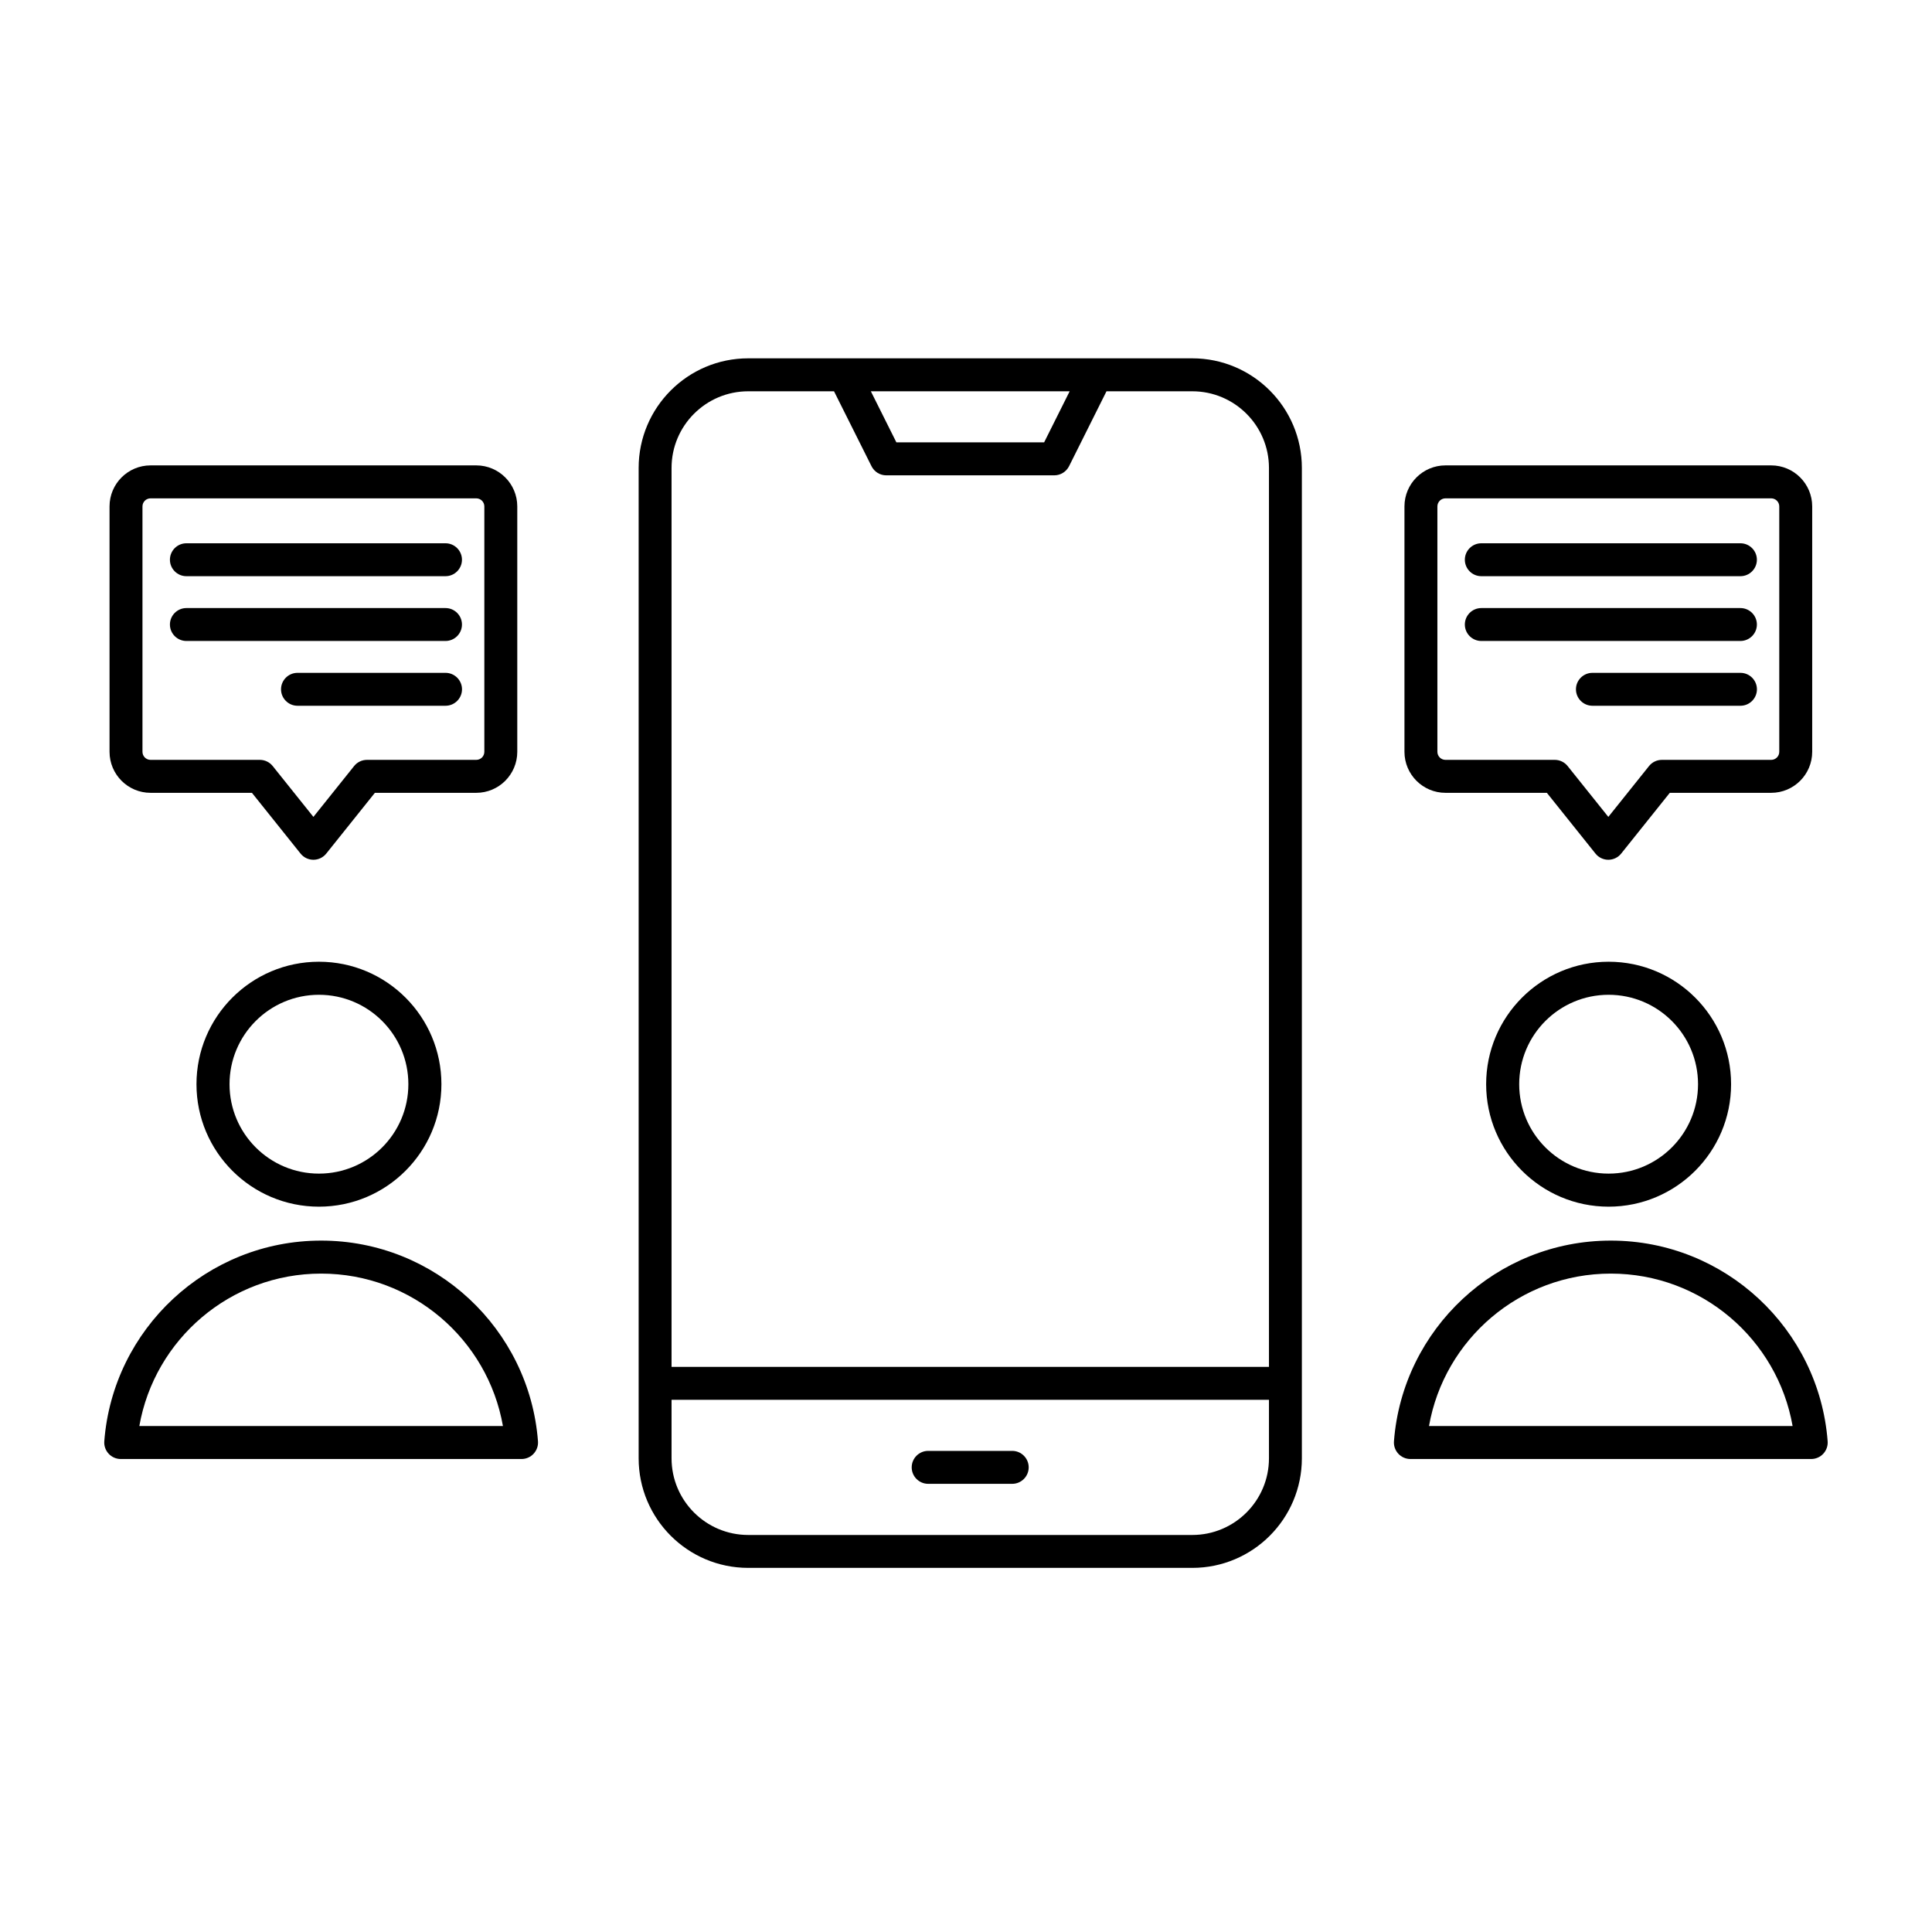 <?xml version="1.0" ?><!DOCTYPE svg  PUBLIC '-//W3C//DTD SVG 1.1//EN'  'http://www.w3.org/Graphics/SVG/1.1/DTD/svg11.dtd'><svg height="100%" style="fill-rule:evenodd;clip-rule:evenodd;stroke-linejoin:round;stroke-miterlimit:2;" version="1.1" viewBox="0 0 32 32" width="100%" xml:space="preserve" xmlns="http://www.w3.org/2000/svg" xmlns:serif="http://www.serif.com/" xmlns:xlink="http://www.w3.org/1999/xlink"><g transform="matrix(1,0,0,1,-150,-50)"><g id="Icon" transform="matrix(0.5,0,0,0.5,0,0)"><g transform="matrix(-0.776,0,0,0.892,478.774,104.561)"><path d="M219.624,24.33L223.952,24.33C224.918,24.33 225.703,23.647 225.703,22.806L225.703,13.694C225.703,12.853 224.918,12.17 223.952,12.17L210.048,12.17C209.082,12.17 208.297,12.853 208.297,13.694L208.297,22.806C208.297,23.647 209.082,24.33 210.048,24.33L214.376,24.33L216.451,26.586C216.584,26.731 216.786,26.816 217,26.816C217.214,26.816 217.416,26.731 217.549,26.586L219.624,24.33ZM217,25.224L215.263,23.336C215.13,23.191 214.928,23.106 214.714,23.106C214.714,23.106 210.048,23.106 210.048,23.106C209.858,23.106 209.703,22.972 209.703,22.806C209.703,22.806 209.703,13.694 209.703,13.694C209.703,13.528 209.858,13.394 210.048,13.394C210.048,13.394 223.952,13.394 223.952,13.394C224.142,13.394 224.297,13.528 224.297,13.694C224.297,13.694 224.297,22.806 224.297,22.806C224.297,22.972 224.142,23.106 223.952,23.106L219.286,23.106C219.072,23.106 218.87,23.191 218.737,23.336L217,25.224Z"/></g><g transform="matrix(-0.776,0,0,0.892,521.67,104.561)"><path d="M219.624,24.33L223.952,24.33C224.918,24.33 225.703,23.647 225.703,22.806L225.703,13.694C225.703,12.853 224.918,12.17 223.952,12.17L210.048,12.17C209.082,12.17 208.297,12.853 208.297,13.694L208.297,22.806C208.297,23.647 209.082,24.33 210.048,24.33L214.376,24.33L216.451,26.586C216.584,26.731 216.786,26.816 217,26.816C217.214,26.816 217.416,26.731 217.549,26.586L219.624,24.33ZM217,25.224L215.263,23.336C215.13,23.191 214.928,23.106 214.714,23.106C214.714,23.106 210.048,23.106 210.048,23.106C209.858,23.106 209.703,22.972 209.703,22.806C209.703,22.806 209.703,13.694 209.703,13.694C209.703,13.528 209.858,13.394 210.048,13.394C210.048,13.394 223.952,13.394 223.952,13.394C224.142,13.394 224.297,13.528 224.297,13.694L224.297,22.806C224.297,22.972 224.142,23.106 223.952,23.106L219.286,23.106C219.072,23.106 218.87,23.191 218.737,23.336L217,25.224Z"/></g><g transform="matrix(1.392,0,0,1.392,240.267,109.632)"><path d="M65,28.392L67,28.392C67.216,28.392 67.392,28.216 67.392,28C67.392,27.784 67.216,27.608 67,27.608L65,27.608C64.784,27.608 64.608,27.784 64.608,28C64.608,28.216 64.784,28.392 65,28.392Z"/></g><g transform="matrix(2,0,0,2,0,0)"><path d="M160.578,74.154L160.578,57.751C160.578,56.749 161.391,55.935 162.393,55.935L169.748,55.935C170.75,55.935 171.563,56.749 171.563,57.751L171.563,74.154C171.563,75.156 170.75,75.969 169.748,75.969L162.393,75.969C161.391,75.969 160.578,75.156 160.578,74.154ZM171.018,73.185L161.123,73.185L161.123,74.154C161.123,74.855 161.692,75.424 162.393,75.424C162.393,75.424 169.748,75.424 169.748,75.424C170.449,75.424 171.018,74.855 171.018,74.154L171.018,73.185ZM168.327,56.481L167.707,57.722C167.66,57.814 167.566,57.873 167.463,57.873L164.679,57.873C164.575,57.873 164.481,57.814 164.435,57.722L163.814,56.481L162.393,56.481C161.692,56.481 161.123,57.05 161.123,57.751L161.123,72.64L171.018,72.64L171.018,57.751C171.018,57.05 170.449,56.481 169.748,56.481L168.327,56.481ZM164.424,56.481L164.847,57.327L167.294,57.327L167.717,56.481L164.424,56.481Z"/></g><g transform="matrix(-2.146,0,0,2.146,323.342,0.512)"><path d="M4,54.746L8,54.746C8.14,54.746 8.254,54.86 8.254,55C8.254,55.14 8.14,55.254 8,55.254L4,55.254C3.86,55.254 3.746,55.14 3.746,55C3.746,54.86 3.86,54.746 4,54.746Z"/></g><g transform="matrix(-2.146,0,0,2.146,366.238,0.512)"><path d="M4,54.746L8,54.746C8.14,54.746 8.254,54.86 8.254,55C8.254,55.14 8.14,55.254 8,55.254L4,55.254C3.86,55.254 3.746,55.14 3.746,55C3.746,54.86 3.86,54.746 4,54.746Z"/></g><g transform="matrix(-2.146,0,0,2.146,323.342,2.658)"><path d="M4,54.746L8,54.746C8.14,54.746 8.254,54.86 8.254,55C8.254,55.14 8.14,55.254 8,55.254L4,55.254C3.86,55.254 3.746,55.14 3.746,55C3.746,54.86 3.86,54.746 4,54.746Z"/></g><g transform="matrix(-2.146,0,0,2.146,366.238,2.658)"><path d="M4,54.746L8,54.746C8.14,54.746 8.254,54.86 8.254,55C8.254,55.14 8.14,55.254 8,55.254L4,55.254C3.86,55.254 3.746,55.14 3.746,55C3.746,54.86 3.86,54.746 4,54.746Z"/></g><g transform="matrix(-1.226,0,0,2.146,319.663,4.804)"><path d="M4,54.746L8,54.746C8.245,54.746 8.445,54.86 8.445,55C8.445,55.14 8.245,55.254 8,55.254L4,55.254C3.755,55.254 3.555,55.14 3.555,55C3.555,54.86 3.755,54.746 4,54.746Z"/></g><g transform="matrix(-1.226,0,0,2.146,362.559,4.804)"><path d="M4,54.746L8,54.746C8.245,54.746 8.445,54.86 8.445,55C8.445,55.14 8.245,55.254 8,55.254L4,55.254C3.755,55.254 3.555,55.14 3.555,55C3.555,54.86 3.755,54.746 4,54.746Z"/></g><g transform="matrix(7.019,0,0,7.019,-844.06,-260.658)"><path d="M164.5,55.922C164.181,55.922 163.922,56.181 163.922,56.5C163.922,56.819 164.181,57.078 164.5,57.078C164.819,57.078 165.078,56.819 165.078,56.5C165.078,56.181 164.819,55.922 164.5,55.922ZM164.5,56.078C164.733,56.078 164.922,56.267 164.922,56.5C164.922,56.733 164.733,56.922 164.5,56.922C164.267,56.922 164.078,56.733 164.078,56.5C164.078,56.267 164.267,56.078 164.5,56.078Z"/></g><g transform="matrix(7.019,0,0,7.019,-801.338,-260.658)"><path d="M164.5,55.922C164.181,55.922 163.922,56.181 163.922,56.5C163.922,56.819 164.181,57.078 164.5,57.078C164.819,57.078 165.078,56.819 165.078,56.5C165.078,56.181 164.819,55.922 164.5,55.922ZM164.5,56.078C164.733,56.078 164.922,56.267 164.922,56.5C164.922,56.733 164.733,56.922 164.5,56.922C164.267,56.922 164.078,56.733 164.078,56.5C164.078,56.267 164.267,56.078 164.5,56.078Z"/></g><g transform="matrix(3.071,0,0,3.071,-199.148,-39.546)"><path d="M163.661,60.986C163.657,61.036 163.674,61.084 163.708,61.121C163.741,61.157 163.789,61.178 163.838,61.178L168.162,61.178C168.211,61.178 168.259,61.157 168.292,61.121C168.326,61.084 168.343,61.036 168.339,60.986C168.246,59.777 167.234,58.822 166,58.822C164.766,58.822 163.754,59.777 163.661,60.986ZM167.961,60.822C167.797,59.888 166.981,59.178 166,59.178C165.019,59.178 164.203,59.888 164.039,60.822L167.961,60.822Z"/></g><g transform="matrix(3.071,0,0,3.071,-156.426,-39.546)"><path d="M163.661,60.986C163.657,61.036 163.674,61.084 163.708,61.121C163.741,61.157 163.789,61.178 163.838,61.178L168.162,61.178C168.211,61.178 168.259,61.157 168.292,61.121C168.326,61.084 168.343,61.036 168.339,60.986C168.246,59.777 167.234,58.822 166,58.822C164.766,58.822 163.754,59.777 163.661,60.986ZM167.961,60.822C167.797,59.888 166.981,59.178 166,59.178C165.019,59.178 164.203,59.888 164.039,60.822L167.961,60.822Z"/></g></g></g></svg>
